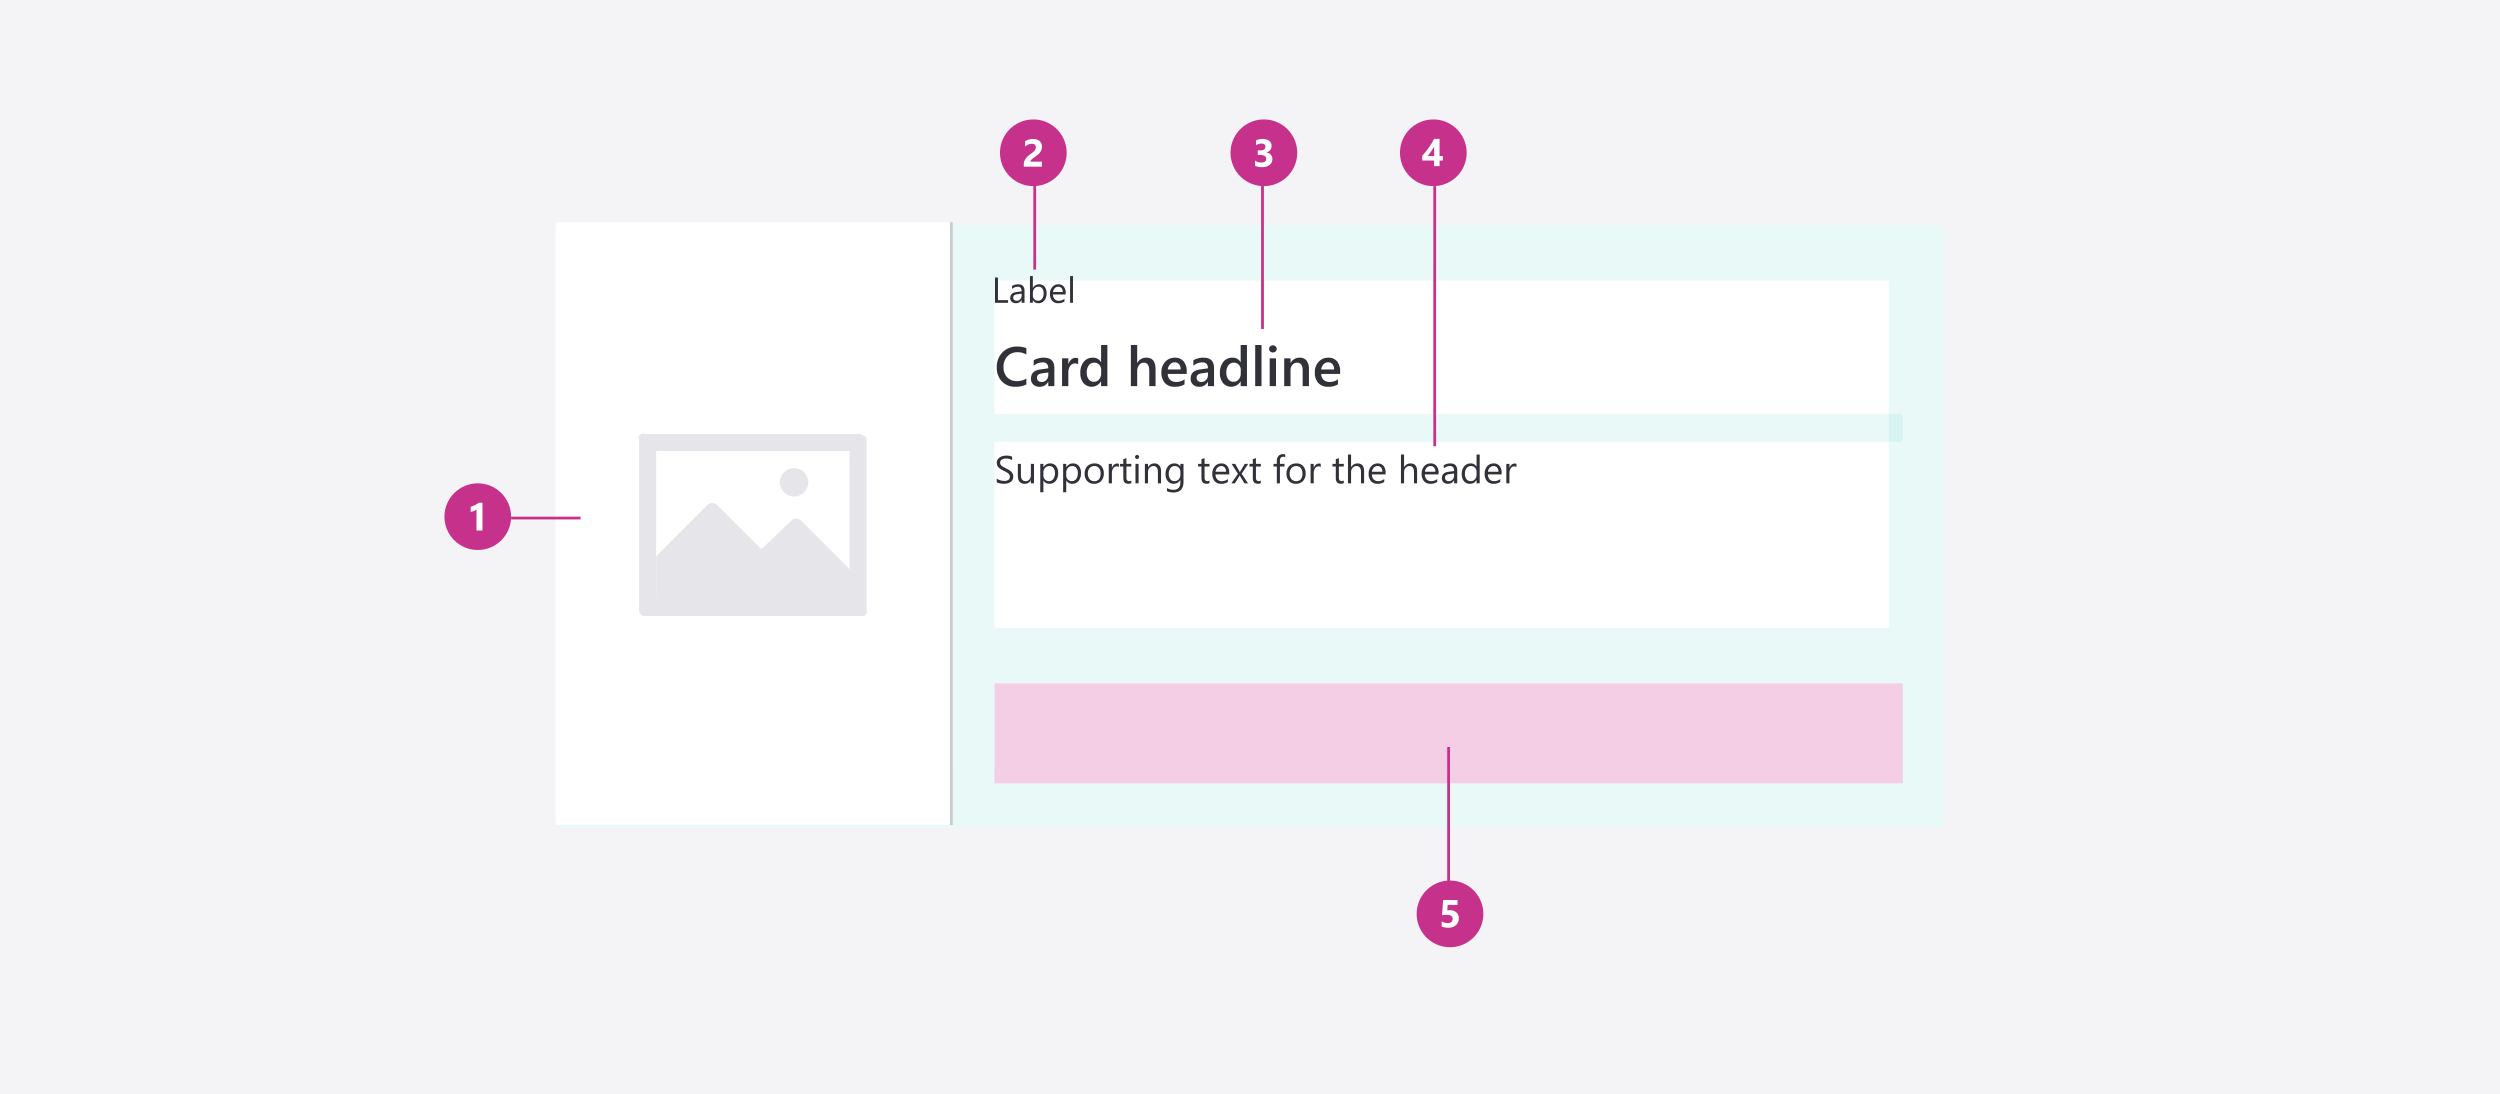 <svg xmlns="http://www.w3.org/2000/svg" xmlns:xlink="http://www.w3.org/1999/xlink" width="900" height="394" viewBox="0 0 900 394">
  <defs>
    <filter id="Card" x="195.5" y="76.5" width="509" height="226" filterUnits="userSpaceOnUse">
      <feOffset dy="1" input="SourceAlpha"/>
      <feGaussianBlur stdDeviation="1.5" result="blur"/>
      <feFlood flood-opacity="0.161"/>
      <feComposite operator="in" in2="blur"/>
      <feComposite in="SourceGraphic"/>
    </filter>
    <clipPath id="clip-path">
      <path id="Path_10330" data-name="Path 10330" d="M71.344,2.8V56.048H1.2V2.8H71.344" transform="translate(-1.2 -2.8)" fill="none"/>
    </clipPath>
    <clipPath id="clip-mediacard-anatomy">
      <rect width="900" height="394"/>
    </clipPath>
  </defs>
  <g id="mediacard-anatomy" clip-path="url(#clip-mediacard-anatomy)">
    <rect width="900" height="394" fill="#f4f4f6"/>
    <g id="Group_264241" data-name="Group 264241" transform="translate(0 -30)">
      <g transform="matrix(1, 0, 0, 1, 0, 30)" filter="url(#Card)">
        <g id="Card-2" data-name="Card" transform="translate(200 80)" fill="#fff">
          <path d="M 490 207 L 10 207 L 10 10 L 490 10 L 490 207 Z" stroke="none"/>
          <path d="M 20 20 L 20 197 L 480 197 L 480 20 L 20 20 M 2 0 L 498 0 C 499.105 0 500 0.895 500 2 L 500 215 C 500 216.105 499.105 217 498 217 L 2 217 C 0.895 217 0 216.105 0 215 L 0 2 C 0 0.895 0.895 0 2 0 Z" stroke="none" fill="#e8f9f8"/>
        </g>
      </g>
      <path id="Path_10450" data-name="Path 10450" d="M0,0H327V20H0Z" transform="translate(358 256)" fill="#e8f9f8"/>
      <path id="Path_10449" data-name="Path 10449" d="M0,0H187V15H0Z" transform="translate(358 125) rotate(90)" fill="#e8f9f8"/>
      <path id="Path_10447" data-name="Path 10447" d="M0,0H1V217H0Z" transform="translate(342 110)" fill="#cbcbd2"/>
      <g id="Group_264216" data-name="Group 264216" transform="translate(73 -40)">
        <rect id="Rectangle_9877" data-name="Rectangle 9877" width="327" height="36" transform="translate(285 316)" fill="#f3cee5"/>
      </g>
      <path id="Path_10451" data-name="Path 10451" d="M.827,14.6V13.25a2.629,2.629,0,0,0,.557.369,4.514,4.514,0,0,0,.684.277,5.442,5.442,0,0,0,.721.174,4.021,4.021,0,0,0,.67.062,2.624,2.624,0,0,0,1.583-.393,1.474,1.474,0,0,0,.349-1.822,1.964,1.964,0,0,0-.482-.537,4.782,4.782,0,0,0-.728-.465q-.42-.222-.906-.468-.513-.26-.957-.526a4.147,4.147,0,0,1-.772-.588A2.452,2.452,0,0,1,1.029,8.6a2.253,2.253,0,0,1-.188-.954,2.242,2.242,0,0,1,.294-1.166,2.521,2.521,0,0,1,.772-.817A3.5,3.5,0,0,1,3,5.19a4.992,4.992,0,0,1,1.248-.157,4.781,4.781,0,0,1,2.112.349V6.674a3.829,3.829,0,0,0-2.229-.6,3.665,3.665,0,0,0-.752.079,2.124,2.124,0,0,0-.67.256,1.484,1.484,0,0,0-.479.458,1.216,1.216,0,0,0-.185.684,1.407,1.407,0,0,0,.14.649,1.592,1.592,0,0,0,.414.5,4.119,4.119,0,0,0,.667.438q.393.212.906.465t1,.547A4.562,4.562,0,0,1,6,10.782a2.825,2.825,0,0,1,.564.772,2.171,2.171,0,0,1,.208.971,2.462,2.462,0,0,1-.284,1.227,2.328,2.328,0,0,1-.766.817,3.344,3.344,0,0,1-1.111.455,6.084,6.084,0,0,1-1.326.14,5.4,5.4,0,0,1-.574-.038q-.342-.038-.7-.109a5.69,5.69,0,0,1-.673-.178A2.1,2.1,0,0,1,.827,14.6Zm13.405.4H13.111V13.893h-.027a2.3,2.3,0,0,1-2.16,1.271q-2.5,0-2.5-2.98V8H9.536v4.006q0,2.215,1.7,2.215a1.715,1.715,0,0,0,1.35-.6,2.315,2.315,0,0,0,.53-1.583V8h1.121Zm3.411-1.012h-.027V18.22H16.5V8h1.121V9.23h.027a2.651,2.651,0,0,1,2.42-1.395,2.563,2.563,0,0,1,2.112.94,3.893,3.893,0,0,1,.759,2.519,4.339,4.339,0,0,1-.854,2.813,2.845,2.845,0,0,1-2.338,1.056A2.342,2.342,0,0,1,17.644,13.988Zm-.027-2.823v.978a2.081,2.081,0,0,0,.564,1.473,2.012,2.012,0,0,0,3.028-.174,3.575,3.575,0,0,0,.578-2.167,2.822,2.822,0,0,0-.54-1.832,1.787,1.787,0,0,0-1.463-.663,1.986,1.986,0,0,0-1.572.68A2.5,2.5,0,0,0,17.616,11.165Zm8.258,2.823h-.027V18.22H24.726V8h1.121V9.23h.027a2.651,2.651,0,0,1,2.42-1.395,2.563,2.563,0,0,1,2.112.94,3.893,3.893,0,0,1,.759,2.519,4.339,4.339,0,0,1-.854,2.813,2.845,2.845,0,0,1-2.338,1.056A2.342,2.342,0,0,1,25.874,13.988Zm-.027-2.823v.978a2.081,2.081,0,0,0,.564,1.473,2.012,2.012,0,0,0,3.028-.174,3.575,3.575,0,0,0,.578-2.167,2.822,2.822,0,0,0-.54-1.832,1.787,1.787,0,0,0-1.463-.663,1.986,1.986,0,0,0-1.572.68A2.5,2.5,0,0,0,25.847,11.165Zm10.035,4a3.247,3.247,0,0,1-2.478-.981,3.634,3.634,0,0,1-.926-2.6,3.785,3.785,0,0,1,.964-2.755,3.465,3.465,0,0,1,2.6-.991A3.14,3.14,0,0,1,38.49,8.8a3.822,3.822,0,0,1,.878,2.673,3.761,3.761,0,0,1-.947,2.683A3.317,3.317,0,0,1,35.882,15.164Zm.082-6.385a2.132,2.132,0,0,0-1.709.735,3.018,3.018,0,0,0-.629,2.027,2.854,2.854,0,0,0,.636,1.962,2.161,2.161,0,0,0,1.7.718,2.049,2.049,0,0,0,1.671-.7,3.055,3.055,0,0,0,.584-2,3.108,3.108,0,0,0-.584-2.023A2.04,2.04,0,0,0,35.964,8.779Zm8.846.355a1.371,1.371,0,0,0-.848-.226,1.431,1.431,0,0,0-1.2.677,3.129,3.129,0,0,0-.482,1.846V15H41.159V8H42.28V9.442h.027a2.444,2.444,0,0,1,.731-1.152,1.668,1.668,0,0,1,1.1-.414,1.83,1.83,0,0,1,.67.1Zm4.464,5.8a2.161,2.161,0,0,1-1.046.219q-1.839,0-1.839-2.051V8.957h-1.2V8h1.2V6.291l1.121-.362V8h1.764v.957H47.51V12.9a1.635,1.635,0,0,0,.239,1,.955.955,0,0,0,.793.3,1.179,1.179,0,0,0,.731-.232Zm2.071-8.709a.71.71,0,0,1-.513-.205.692.692,0,0,1-.212-.52.718.718,0,0,1,.725-.731.724.724,0,0,1,.523.208.73.73,0,0,1,0,1.036A.718.718,0,0,1,51.345,6.223ZM51.892,15H50.771V8h1.121Zm8.08,0H58.851V11.008q0-2.229-1.627-2.229a1.765,1.765,0,0,0-1.391.632,2.344,2.344,0,0,0-.55,1.6V15H54.161V8h1.121V9.162h.027a2.526,2.526,0,0,1,2.3-1.326,2.142,2.142,0,0,1,1.757.742,3.3,3.3,0,0,1,.608,2.143Zm8.087-.561q0,3.855-3.691,3.855A4.956,4.956,0,0,1,62.1,17.8V16.682a4.661,4.661,0,0,0,2.256.656q2.584,0,2.584-2.748v-.766H66.91a2.832,2.832,0,0,1-4.508.407,3.73,3.73,0,0,1-.8-2.505,4.358,4.358,0,0,1,.858-2.837,2.866,2.866,0,0,1,2.348-1.053,2.282,2.282,0,0,1,2.1,1.135h.027V8h1.121Zm-1.121-2.6V10.8a2,2,0,0,0-.564-1.429,1.857,1.857,0,0,0-1.4-.595,1.947,1.947,0,0,0-1.627.755,3.372,3.372,0,0,0-.588,2.116,2.894,2.894,0,0,0,.564,1.87,1.822,1.822,0,0,0,1.494.7,1.951,1.951,0,0,0,1.535-.67A2.5,2.5,0,0,0,66.938,11.835Zm10.473,3.1a2.161,2.161,0,0,1-1.046.219q-1.839,0-1.839-2.051V8.957h-1.2V8h1.2V6.291l1.121-.362V8H77.41v.957H75.646V12.9a1.635,1.635,0,0,0,.239,1,.955.955,0,0,0,.793.3,1.179,1.179,0,0,0,.731-.232Zm7.123-3.151H79.591a2.618,2.618,0,0,0,.629,1.8,2.168,2.168,0,0,0,1.654.636,3.439,3.439,0,0,0,2.174-.779v1.053a4.063,4.063,0,0,1-2.44.67,2.959,2.959,0,0,1-2.331-.954,3.9,3.9,0,0,1-.848-2.683,3.828,3.828,0,0,1,.926-2.663,2.97,2.97,0,0,1,2.3-1.029,2.632,2.632,0,0,1,2.126.889,3.705,3.705,0,0,1,.752,2.468Zm-1.148-.95a2.281,2.281,0,0,0-.468-1.511,1.6,1.6,0,0,0-1.282-.54,1.811,1.811,0,0,0-1.347.567A2.575,2.575,0,0,0,79.6,10.83ZM91.342,8,88.99,11.541,91.3,15H90l-1.374-2.27q-.13-.212-.308-.533h-.027q-.034.062-.321.533L86.563,15H85.271l2.386-3.432L85.374,8H86.68l1.354,2.393q.15.267.294.547h.027L90.1,8Zm4.56,6.932a2.161,2.161,0,0,1-1.046.219q-1.839,0-1.839-2.051V8.957h-1.2V8h1.2V6.291l1.121-.362V8H95.9v.957H94.138V12.9a1.635,1.635,0,0,0,.239,1,.955.955,0,0,0,.793.3,1.179,1.179,0,0,0,.731-.232Zm8.791-9.311a1.493,1.493,0,0,0-.745-.185q-1.176,0-1.176,1.483V8h1.641v.957h-1.641V15h-1.114V8.957h-1.2V8h1.2V6.865a2.358,2.358,0,0,1,.636-1.74,2.146,2.146,0,0,1,1.586-.639,2.2,2.2,0,0,1,.813.123Zm3.849,9.543a3.247,3.247,0,0,1-2.478-.981,3.633,3.633,0,0,1-.926-2.6,3.785,3.785,0,0,1,.964-2.755,3.465,3.465,0,0,1,2.6-.991,3.14,3.14,0,0,1,2.444.964,3.822,3.822,0,0,1,.878,2.673,3.761,3.761,0,0,1-.947,2.683A3.317,3.317,0,0,1,108.541,15.164Zm.082-6.385a2.132,2.132,0,0,0-1.709.735,3.018,3.018,0,0,0-.629,2.027,2.854,2.854,0,0,0,.636,1.962,2.161,2.161,0,0,0,1.7.718,2.049,2.049,0,0,0,1.671-.7,3.055,3.055,0,0,0,.584-2,3.108,3.108,0,0,0-.584-2.023A2.04,2.04,0,0,0,108.623,8.779Zm8.846.355a1.371,1.371,0,0,0-.848-.226,1.431,1.431,0,0,0-1.2.677,3.129,3.129,0,0,0-.482,1.846V15h-1.121V8h1.121V9.442h.027a2.444,2.444,0,0,1,.731-1.152,1.668,1.668,0,0,1,1.1-.414,1.83,1.83,0,0,1,.67.1Zm8.3,5.8a2.161,2.161,0,0,1-1.046.219q-1.839,0-1.839-2.051V8.957h-1.2V8h1.2V6.291L124,5.929V8h1.764v.957H124V12.9a1.635,1.635,0,0,0,.239,1,.955.955,0,0,0,.793.3,1.179,1.179,0,0,0,.731-.232Zm7.308.068h-1.121V10.967q0-2.187-1.627-2.187a1.774,1.774,0,0,0-1.381.632,2.356,2.356,0,0,0-.561,1.624V15h-1.121V4.637h1.121V9.162h.027a2.546,2.546,0,0,1,2.3-1.326q2.365,0,2.365,2.851Zm7.738-3.22h-4.942a2.618,2.618,0,0,0,.629,1.8,2.168,2.168,0,0,0,1.654.636,3.439,3.439,0,0,0,2.174-.779v1.053a4.063,4.063,0,0,1-2.44.67,2.959,2.959,0,0,1-2.331-.954,3.9,3.9,0,0,1-.848-2.683,3.828,3.828,0,0,1,.926-2.663,2.97,2.97,0,0,1,2.3-1.029,2.632,2.632,0,0,1,2.126.889,3.705,3.705,0,0,1,.752,2.468Zm-1.148-.95a2.281,2.281,0,0,0-.468-1.511,1.6,1.6,0,0,0-1.282-.54,1.811,1.811,0,0,0-1.347.567,2.575,2.575,0,0,0-.684,1.483ZM152.154,15h-1.121V10.967q0-2.187-1.627-2.187a1.774,1.774,0,0,0-1.381.632,2.356,2.356,0,0,0-.561,1.624V15h-1.121V4.637h1.121V9.162h.027a2.546,2.546,0,0,1,2.3-1.326q2.365,0,2.365,2.851Zm7.738-3.22H154.95a2.618,2.618,0,0,0,.629,1.8,2.168,2.168,0,0,0,1.654.636,3.439,3.439,0,0,0,2.174-.779v1.053a4.063,4.063,0,0,1-2.44.67,2.959,2.959,0,0,1-2.331-.954,3.9,3.9,0,0,1-.848-2.683,3.828,3.828,0,0,1,.926-2.663,2.97,2.97,0,0,1,2.3-1.029,2.632,2.632,0,0,1,2.126.889,3.705,3.705,0,0,1,.752,2.468Zm-1.148-.95a2.281,2.281,0,0,0-.468-1.511,1.6,1.6,0,0,0-1.282-.54,1.811,1.811,0,0,0-1.347.567,2.575,2.575,0,0,0-.684,1.483ZM166.6,15h-1.121V13.906h-.027a2.347,2.347,0,0,1-2.153,1.258,2.3,2.3,0,0,1-1.637-.554,1.918,1.918,0,0,1-.591-1.47q0-1.962,2.311-2.283l2.1-.294q0-1.784-1.442-1.784a3.446,3.446,0,0,0-2.283.861V8.492a4.338,4.338,0,0,1,2.379-.656q2.468,0,2.468,2.611Zm-1.121-3.541-1.688.232a2.741,2.741,0,0,0-1.176.386,1.114,1.114,0,0,0-.4.981,1.068,1.068,0,0,0,.366.837,1.413,1.413,0,0,0,.974.325,1.8,1.8,0,0,0,1.377-.584,2.088,2.088,0,0,0,.543-1.48ZM174.686,15h-1.121V13.811h-.027a2.588,2.588,0,0,1-2.406,1.354,2.615,2.615,0,0,1-2.109-.94,3.856,3.856,0,0,1-.79-2.56,4.2,4.2,0,0,1,.875-2.782,2.886,2.886,0,0,1,2.331-1.046,2.244,2.244,0,0,1,2.1,1.135h.027V4.637h1.121Zm-1.121-3.165V10.8A2,2,0,0,0,173,9.367a1.88,1.88,0,0,0-1.422-.588,1.936,1.936,0,0,0-1.613.752,3.3,3.3,0,0,0-.588,2.078,2.964,2.964,0,0,0,.564,1.911,1.843,1.843,0,0,0,1.514.7,1.915,1.915,0,0,0,1.521-.677A2.521,2.521,0,0,0,173.564,11.835Zm9.017-.055h-4.942a2.618,2.618,0,0,0,.629,1.8,2.168,2.168,0,0,0,1.654.636,3.439,3.439,0,0,0,2.174-.779v1.053a4.063,4.063,0,0,1-2.44.67,2.959,2.959,0,0,1-2.331-.954,3.9,3.9,0,0,1-.848-2.683,3.828,3.828,0,0,1,.926-2.663,2.97,2.97,0,0,1,2.3-1.029,2.632,2.632,0,0,1,2.126.889,3.705,3.705,0,0,1,.752,2.468Zm-1.148-.95a2.281,2.281,0,0,0-.468-1.511,1.6,1.6,0,0,0-1.282-.54,1.811,1.811,0,0,0-1.347.567,2.575,2.575,0,0,0-.684,1.483Zm6.494-1.7a1.371,1.371,0,0,0-.848-.226,1.431,1.431,0,0,0-1.2.677,3.129,3.129,0,0,0-.482,1.846V15h-1.121V8H185.4V9.442h.027a2.444,2.444,0,0,1,.731-1.152,1.668,1.668,0,0,1,1.1-.414,1.83,1.83,0,0,1,.67.1Z" transform="translate(358 189)" fill="#31313a"/>
      <path id="Path_10454" data-name="Path 10454" d="M5.916,14H1.193V4.9H2.26v8.138H5.916Zm5.91,0H10.785V12.984h-.025a2.179,2.179,0,0,1-2,1.168,2.137,2.137,0,0,1-1.52-.514,1.781,1.781,0,0,1-.549-1.365q0-1.822,2.146-2.12l1.949-.273q0-1.657-1.339-1.657a3.2,3.2,0,0,0-2.12.8V7.957a4.028,4.028,0,0,1,2.209-.609q2.292,0,2.292,2.425Zm-1.041-3.288-1.568.216a2.546,2.546,0,0,0-1.092.359,1.034,1.034,0,0,0-.368.911.992.992,0,0,0,.34.778,1.312,1.312,0,0,0,.9.3,1.671,1.671,0,0,0,1.279-.543,1.939,1.939,0,0,0,.5-1.374Zm4.069,2.349h-.025V14H13.787V4.377h1.041V8.643h.025A2.462,2.462,0,0,1,17.1,7.348a2.382,2.382,0,0,1,1.958.873,3.6,3.6,0,0,1,.708,2.339,4.029,4.029,0,0,1-.793,2.612,2.642,2.642,0,0,1-2.171.981A2.138,2.138,0,0,1,14.854,13.061Zm-.025-2.622v.908a1.933,1.933,0,0,0,.524,1.368,1.868,1.868,0,0,0,2.812-.162,3.32,3.32,0,0,0,.536-2.012,2.621,2.621,0,0,0-.5-1.7,1.66,1.66,0,0,0-1.358-.616,1.844,1.844,0,0,0-1.46.632A2.319,2.319,0,0,0,14.828,10.439Zm11.826.571H22.064a2.431,2.431,0,0,0,.584,1.676,2.013,2.013,0,0,0,1.536.59,3.194,3.194,0,0,0,2.019-.724v.978a3.773,3.773,0,0,1-2.266.622,2.747,2.747,0,0,1-2.165-.885,3.624,3.624,0,0,1-.787-2.491,3.554,3.554,0,0,1,.86-2.472,2.758,2.758,0,0,1,2.136-.955,2.444,2.444,0,0,1,1.974.825,3.441,3.441,0,0,1,.7,2.292Zm-1.066-.882a2.118,2.118,0,0,0-.435-1.4,1.481,1.481,0,0,0-1.19-.5,1.682,1.682,0,0,0-1.25.527,2.391,2.391,0,0,0-.635,1.377ZM29.269,14H28.228V4.377h1.041Z" transform="translate(357 125)" fill="#31313a"/>
      <path id="Path_10453" data-name="Path 10453" d="M11.494,21.414a8.49,8.49,0,0,1-3.936.82,6.435,6.435,0,0,1-4.883-1.924A7.01,7.01,0,0,1,.84,15.262a7.352,7.352,0,0,1,2.065-5.43,7.066,7.066,0,0,1,5.22-2.07,8.554,8.554,0,0,1,3.369.576v2.3A6.012,6.012,0,0,0,8.369,9.8a4.9,4.9,0,0,0-3.687,1.455,5.345,5.345,0,0,0-1.411,3.887A5.1,5.1,0,0,0,4.59,18.831,4.588,4.588,0,0,0,8.057,20.2a6.207,6.207,0,0,0,3.438-.937ZM21.572,22h-2.2V20.438h-.039a3.308,3.308,0,0,1-3.037,1.8,3.2,3.2,0,0,1-2.31-.8,2.8,2.8,0,0,1-.835-2.119q0-2.832,3.262-3.3l2.969-.42q0-2.139-2.031-2.139a4.825,4.825,0,0,0-3.223,1.23V12.7a7.028,7.028,0,0,1,3.652-.937q3.789,0,3.789,3.73Zm-2.187-4.912-2.1.293a3.328,3.328,0,0,0-1.47.474,1.384,1.384,0,0,0-.493,1.216,1.331,1.331,0,0,0,.454,1.04,1.758,1.758,0,0,0,1.216.405,2.243,2.243,0,0,0,1.714-.728,2.58,2.58,0,0,0,.679-1.831Zm10.752-2.93a1.878,1.878,0,0,0-1.182-.322,2.023,2.023,0,0,0-1.68.908,4.061,4.061,0,0,0-.674,2.471V22H24.336V12H26.6v2.061h.039a3.484,3.484,0,0,1,1.021-1.646,2.3,2.3,0,0,1,1.538-.591,1.909,1.909,0,0,1,.938.186ZM40.654,22H38.389V20.3H38.35a3.91,3.91,0,0,1-6.323.591,5.574,5.574,0,0,1-1.108-3.657,6.073,6.073,0,0,1,1.226-3.975,4.011,4.011,0,0,1,3.267-1.494,3.128,3.128,0,0,1,2.939,1.621h.039V7.2h2.266Zm-2.236-4.57V16.121a2.55,2.55,0,0,0-.693-1.807,2.313,2.313,0,0,0-1.768-.742,2.38,2.38,0,0,0-2,.947,4.221,4.221,0,0,0-.728,2.627,3.782,3.782,0,0,0,.7,2.407,2.271,2.271,0,0,0,1.88.884,2.351,2.351,0,0,0,1.885-.854A3.219,3.219,0,0,0,38.418,17.43ZM58,22H55.732V16.531q0-2.969-1.982-2.969a2.073,2.073,0,0,0-1.68.859,3.421,3.421,0,0,0-.684,2.2V22H49.111V7.2h2.275V13.66h.039a3.578,3.578,0,0,1,3.242-1.895q3.33,0,3.33,4.072Zm11.221-4.385H62.4a2.881,2.881,0,0,0,.854,2.139,3.179,3.179,0,0,0,2.241.752,4.942,4.942,0,0,0,2.939-.957v1.826a6.716,6.716,0,0,1-3.613.859,4.473,4.473,0,0,1-3.462-1.362,5.449,5.449,0,0,1-1.255-3.833,5.328,5.328,0,0,1,1.382-3.8,4.52,4.52,0,0,1,3.433-1.47A3.941,3.941,0,0,1,68.1,13.084a5.474,5.474,0,0,1,1.123,3.662Zm-2.187-1.6a2.919,2.919,0,0,0-.576-1.9,1.925,1.925,0,0,0-1.562-.679,2.2,2.2,0,0,0-1.655.713,3.257,3.257,0,0,0-.835,1.865ZM79.053,22h-2.2V20.438h-.039a3.308,3.308,0,0,1-3.037,1.8,3.2,3.2,0,0,1-2.31-.8,2.8,2.8,0,0,1-.835-2.119q0-2.832,3.262-3.3l2.969-.42q0-2.139-2.031-2.139a4.825,4.825,0,0,0-3.223,1.23V12.7a7.028,7.028,0,0,1,3.652-.937q3.789,0,3.789,3.73Zm-2.187-4.912-2.1.293a3.328,3.328,0,0,0-1.47.474A1.384,1.384,0,0,0,72.8,19.07a1.331,1.331,0,0,0,.454,1.04,1.758,1.758,0,0,0,1.216.405,2.243,2.243,0,0,0,1.714-.728,2.58,2.58,0,0,0,.679-1.831ZM90.908,22H88.643V20.3H88.6a3.91,3.91,0,0,1-6.323.591,5.574,5.574,0,0,1-1.108-3.657A6.073,6.073,0,0,1,82.4,13.26a4.011,4.011,0,0,1,3.267-1.494A3.128,3.128,0,0,1,88.6,13.387h.039V7.2h2.266Zm-2.236-4.57V16.121a2.55,2.55,0,0,0-.693-1.807,2.313,2.313,0,0,0-1.768-.742,2.38,2.38,0,0,0-2,.947,4.221,4.221,0,0,0-.728,2.627,3.782,3.782,0,0,0,.7,2.407,2.271,2.271,0,0,0,1.88.884,2.351,2.351,0,0,0,1.885-.854A3.219,3.219,0,0,0,88.672,17.43ZM96.143,22H93.867V7.2h2.275Zm4.092-12.1a1.362,1.362,0,0,1-.952-.361,1.189,1.189,0,0,1-.4-.918,1.219,1.219,0,0,1,.4-.928,1.342,1.342,0,0,1,.952-.371,1.384,1.384,0,0,1,.977.371,1.212,1.212,0,0,1,.4.928,1.2,1.2,0,0,1-.4.9A1.374,1.374,0,0,1,100.234,9.9ZM101.357,22H99.092V12h2.266Zm11.865,0h-2.266V16.365q0-2.8-1.982-2.8a2.164,2.164,0,0,0-1.709.776,2.88,2.88,0,0,0-.674,1.958V22h-2.275V12h2.275v1.66h.039a3.564,3.564,0,0,1,3.242-1.895,3.02,3.02,0,0,1,2.49,1.06,4.758,4.758,0,0,1,.859,3.062Zm11.23-4.385h-6.816a2.881,2.881,0,0,0,.854,2.139,3.179,3.179,0,0,0,2.241.752,4.942,4.942,0,0,0,2.939-.957v1.826a6.716,6.716,0,0,1-3.613.859,4.473,4.473,0,0,1-3.462-1.362,5.449,5.449,0,0,1-1.255-3.833,5.328,5.328,0,0,1,1.382-3.8,4.52,4.52,0,0,1,3.433-1.47,3.941,3.941,0,0,1,3.174,1.318,5.474,5.474,0,0,1,1.123,3.662Zm-2.187-1.6a2.919,2.919,0,0,0-.576-1.9,1.925,1.925,0,0,0-1.562-.679,2.2,2.2,0,0,0-1.655.713,3.257,3.257,0,0,0-.835,1.865Z" transform="translate(358 147)" fill="#31313a"/>
      <path id="Path_10452" data-name="Path 10452" d="M0,0H327V10H0Z" transform="translate(358 179)" fill="#9ee6e1" opacity="0.24"/>
      <path id="Card-3" data-name="Card" d="M.568,0H141.432c.314,0,.568.9.568,2V215c0,1.1-.254,2-.568,2H.568C.254,217,0,216.1,0,215V2C0,.9.254,0,.568,0Z" transform="translate(200 110)" fill="#fff"/>
      <g id="image" transform="translate(271.119 219.209)">
        <g id="Group_264218" data-name="Group 264218" transform="translate(-41.239 -41.239)">
          <rect id="Rectangle_9990" data-name="Rectangle 9990" width="82" height="82" transform="translate(0.12 0.029)" fill="none"/>
          <rect id="Rectangle_9991" data-name="Rectangle 9991" width="82" height="82" transform="translate(82.12 0.029) rotate(90)" fill="none"/>
          <path id="Path_10328" data-name="Path 10328" d="M75.9,7.865V61.113H6.265V7.865H75.9m4.1-6.144H2.169A1.536,1.536,0,0,0,.121,3.769v61.44a2.048,2.048,0,0,0,2.048,2.048H80.5a1.536,1.536,0,0,0,1.536-2.048V3.769A1.536,1.536,0,0,0,80.5,2.233Z" transform="translate(0.069 6.54)" fill="#e6e6ea"/>
          <rect id="Rectangle_9992" data-name="Rectangle 9992" width="82" height="82" transform="translate(0.12 0.029)" fill="none"/>
          <circle id="Ellipse_2026" data-name="Ellipse 2026" cx="5.12" cy="5.12" r="5.12" transform="translate(50.878 20.549)" fill="#e6e6ea"/>
          <g id="Group_264217" data-name="Group 264217" transform="translate(6.333 14.405)" clip-path="url(#clip-path)">
            <path id="Path_10329" data-name="Path 10329" d="M82,35.861l-23.04-23.04a2.56,2.56,0,0,0-3.584,0L44.621,23.061,28.749,7.189a2.56,2.56,0,0,0-3.584,0L.589,31.765a2.56,2.56,0,0,0,0,3.584l23.04,23.04a2.56,2.56,0,0,0,3.584,0L38.989,46.613,54.861,62.485a2.56,2.56,0,0,0,3.584,0L82,39.957a2.56,2.56,0,0,0,0-4.1Z" transform="translate(-6.733 12.267)" fill="#e6e6ea"/>
          </g>
        </g>
      </g>
      <g id="Group_264150" data-name="Group 264150" transform="translate(115 86)">
        <circle id="Ellipse_2022" data-name="Ellipse 2022" cx="12" cy="12" r="12" transform="translate(45 118)" fill="#c6318c"/>
        <path id="Path_10270" data-name="Path 10270" d="M5.688-10.021V0H3.534V-7.588a2.579,2.579,0,0,1-.42.3,4.34,4.34,0,0,1-.516.253,4.608,4.608,0,0,1-.567.191,4.144,4.144,0,0,1-.581.113V-8.552a8.982,8.982,0,0,0,1.586-.629,9.025,9.025,0,0,0,1.347-.841Z" transform="translate(53 135)" fill="#fff" stroke="rgba(0,0,0,0)" stroke-width="1"/>
      </g>
      <path id="Path_10263" data-name="Path 10263" d="M0,0H25V1H0Z" transform="translate(184 216)" fill="#c6318c"/>
      <g id="Group_264220" data-name="Group 264220" transform="translate(0 5)">
        <path id="Path_10264" data-name="Path 10264" d="M12,0A12,12,0,1,1,0,12,12,12,0,0,1,12,0Z" transform="translate(360 68)" fill="#c6318c"/>
        <path id="Path_10265" data-name="Path 10265" d="M2.933-1.791H7.089V0H.567V-.738A3.436,3.436,0,0,1,.82-2.088a4.48,4.48,0,0,1,.636-1.073A5.514,5.514,0,0,1,2.293-4q.455-.366.865-.66.431-.308.755-.588a4.3,4.3,0,0,0,.547-.557,2.118,2.118,0,0,0,.332-.561,1.667,1.667,0,0,0,.109-.6,1.216,1.216,0,0,0-.355-.95,1.58,1.58,0,0,0-1.087-.321,3.651,3.651,0,0,0-2.42,1v-1.9a5.2,5.2,0,0,1,2.885-.827,4.26,4.26,0,0,1,1.336.195,2.827,2.827,0,0,1,1,.557,2.376,2.376,0,0,1,.625.878A2.964,2.964,0,0,1,7.1-7.185a3.248,3.248,0,0,1-.208,1.2,3.7,3.7,0,0,1-.554.957,5.023,5.023,0,0,1-.8.79q-.451.359-.937.694-.328.232-.632.461a6,6,0,0,0-.537.451,2.449,2.449,0,0,0-.369.434A.749.749,0,0,0,2.933-1.791Z" transform="translate(368 85)" fill="#fff" stroke="rgba(0,0,0,0)" stroke-width="1"/>
      </g>
      <path id="Path_10256" data-name="Path 10256" d="M0,0H1V30.141H0Z" transform="translate(372 96.921)" fill="#c6318c"/>
      <path id="Path_10331" data-name="Path 10331" d="M0,0H1V51.5H0Z" transform="translate(454 96.921)" fill="#c6318c"/>
      <path id="Path_10332" data-name="Path 10332" d="M0,0H1V51.5H0Z" transform="translate(521 298.921)" fill="#c6318c"/>
      <g id="Group_264221" data-name="Group 264221" transform="translate(0 5)">
        <path id="Path_10267" data-name="Path 10267" d="M12,0A12,12,0,1,1,0,12,12,12,0,0,1,12,0Z" transform="translate(443 68)" fill="#c6318c"/>
        <path id="Path_10269" data-name="Path 10269" d="M.8-.321V-2.2a3.794,3.794,0,0,0,2.3.718,2.068,2.068,0,0,0,1.289-.355,1.18,1.18,0,0,0,.461-.991,1.127,1.127,0,0,0-.571-1.012A2.957,2.957,0,0,0,2.707-4.2H1.8V-5.852h.841q1.914,0,1.914-1.271,0-1.2-1.47-1.2a3.351,3.351,0,0,0-1.914.636V-9.447a5.286,5.286,0,0,1,2.406-.52,3.631,3.631,0,0,1,2.341.677,2.154,2.154,0,0,1,.837,1.757A2.284,2.284,0,0,1,4.806-5.127v.034a2.649,2.649,0,0,1,1.641.755,2.13,2.13,0,0,1,.6,1.535,2.63,2.63,0,0,1-1,2.174,4.345,4.345,0,0,1-2.775.8A5.364,5.364,0,0,1,.8-.321Z" transform="translate(451 85)" fill="#fff" stroke="rgba(0,0,0,0)" stroke-width="1"/>
      </g>
      <g id="Group_264156" data-name="Group 264156" transform="translate(185 15)">
        <path id="Path_10256-2" data-name="Path 10256" d="M0,0H1V93.642H0Z" transform="translate(331 82)" fill="#c6318c"/>
        <g id="Group_264155" data-name="Group 264155" transform="translate(47 12)">
          <path id="Path_10280" data-name="Path 10280" d="M12,0A12,12,0,1,1,0,12,12,12,0,0,1,12,0Z" transform="translate(272 46)" fill="#c6318c"/>
          <path id="Path_10285" data-name="Path 10285" d="M6.508-9.8v6.18H7.684V-2.01H6.508V0H4.539V-2.01H.267V-3.7q.567-.636,1.176-1.391T2.618-6.645q.567-.8,1.056-1.61A16.138,16.138,0,0,0,4.5-9.8ZM2.2-3.623H4.539V-7.048q-.239.444-.52.9t-.588.9q-.308.441-.622.854T2.2-3.623Z" transform="translate(279.733 62.803)" fill="#fff"/>
        </g>
      </g>
      <g id="Group_264219" data-name="Group 264219" transform="translate(28 -5)">
        <g id="Group_264154" data-name="Group 264154" transform="translate(163 296)">
          <path id="Path_10266" data-name="Path 10266" d="M12,0A12,12,0,1,1,0,12,12,12,0,0,1,12,0Z" transform="translate(319 56)" fill="#c6318c"/>
          <path id="Path_10281" data-name="Path 10281" d="M.971-.253V-2.1a4.03,4.03,0,0,0,2.14.615A2.01,2.01,0,0,0,4.447-1.89a1.369,1.369,0,0,0,.482-1.1q0-1.456-2.058-1.456a15.236,15.236,0,0,0-1.75.116L1.49-9.8H6.679v1.764H3.138L3-6.077q.526-.041.909-.041a3.343,3.343,0,0,1,2.365.793A2.769,2.769,0,0,1,7.13-3.192,3.148,3.148,0,0,1,6.111-.769,3.914,3.914,0,0,1,3.35.171,5.91,5.91,0,0,1,.971-.253Z" transform="translate(327.029 72.803)" fill="#fff"/>
        </g>
      </g>
    </g>
  </g>
</svg>
